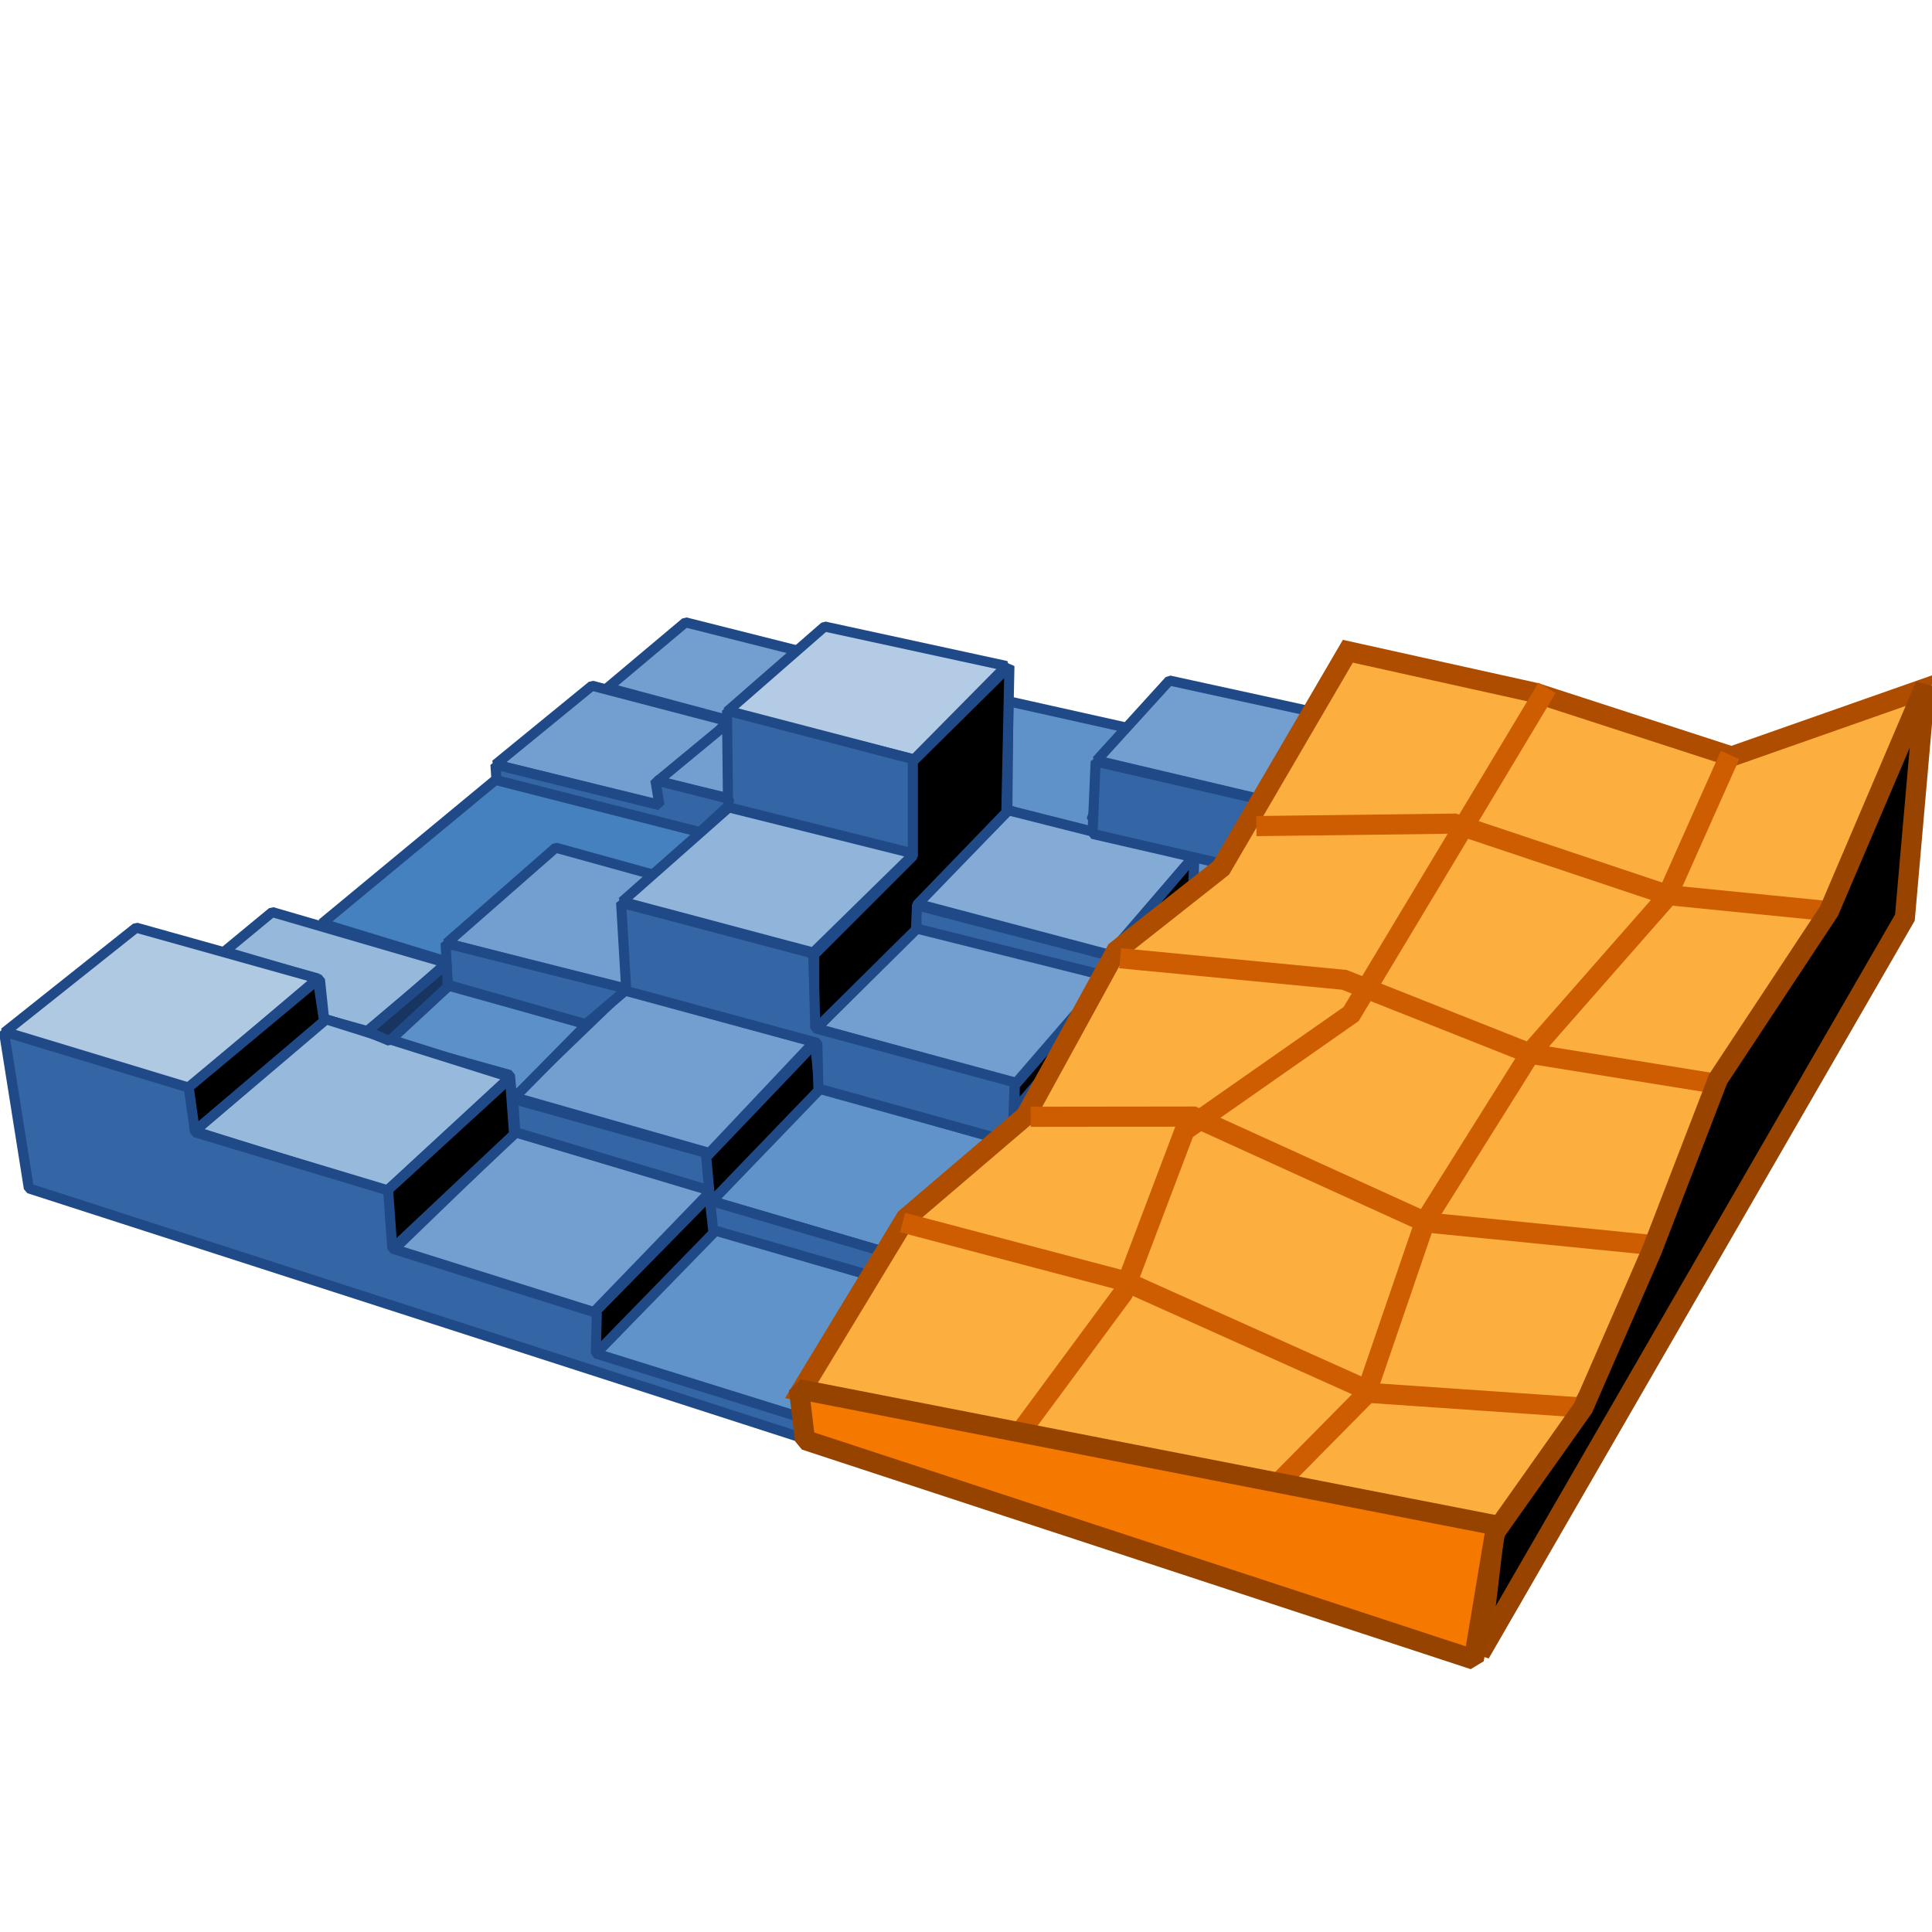 <?xml version="1.0" encoding="UTF-8" standalone="no"?>
<!-- Created with Inkscape (http://www.inkscape.org/) -->

<svg
   xmlns:dc="http://purl.org/dc/elements/1.1/"
   xmlns:cc="http://creativecommons.org/ns#"
   xmlns:rdf="http://www.w3.org/1999/02/22-rdf-syntax-ns#"
   xmlns:svg="http://www.w3.org/2000/svg"
   xmlns="http://www.w3.org/2000/svg"
   xmlns:sodipodi="http://sodipodi.sourceforge.net/DTD/sodipodi-0.dtd"
   xmlns:inkscape="http://www.inkscape.org/namespaces/inkscape"
   width="48px"
   height="48px"
   id="svg3183"
   version="1.1"
   inkscape:version="0.48.5 r10040"
   sodipodi:docname="heightfield_blur.svg">
  <defs
     id="defs3185">
    <linearGradient
       id="linearGradient6867">
      <stop
         style="stop-color:#25569c;stop-opacity:1;"
         offset="0"
         id="stop6869" />
      <stop
         id="stop6875"
         offset="0.5"
         style="stop-color:#6d95d0;stop-opacity:1;" />
      <stop
         style="stop-color:#d2d9e3;stop-opacity:1;"
         offset="1"
         id="stop6871" />
    </linearGradient>
    <linearGradient
       id="linearGradient6859">
      <stop
         style="stop-color:#729fcf;stop-opacity:1;"
         offset="0"
         id="stop6861" />
      <stop
         style="stop-color:#729fcf;stop-opacity:0;"
         offset="1"
         id="stop6863" />
    </linearGradient>
  </defs>
  <sodipodi:namedview
     id="base"
     pagecolor="#ffffff"
     bordercolor="#666666"
     borderopacity="1.0"
     inkscape:pageopacity="0.0"
     inkscape:pageshadow="2"
     inkscape:zoom="19.79899"
     inkscape:cx="23.136866"
     inkscape:cy="16.961719"
     inkscape:current-layer="layer1"
     showgrid="true"
     inkscape:grid-bbox="true"
     inkscape:document-units="px"
     inkscape:window-width="2560"
     inkscape:window-height="1537"
     inkscape:window-x="-8"
     inkscape:window-y="-8"
     inkscape:window-maximized="1" />
  <g
     id="layer1"
     inkscape:label="Layer 1"
     inkscape:groupmode="layer">
    <path
       sodipodi:nodetypes="ccccccc"
       style="color:#000000;fill:#5e92c8;fill-opacity:1;stroke:#204a87;stroke-width:0.25;stroke-linecap:butt;stroke-linejoin:bevel;stroke-miterlimit:4;stroke-opacity:1;stroke-dasharray:none;stroke-dashoffset:0;marker:none;visibility:visible;display:inline;overflow:visible;enable-background:accumulate"
       d="m 27.943,18.068 -2.889,-0.645 -0.026,2.683 4.669,2.066 0.731,-0.939 -3.31,-0.869 z"
       id="path4045-8"
       inkscape:connector-curvature="0" />
    <path
       inkscape:connector-curvature="0"
       id="path4043-4"
       d="m 33.541,17.887 -4.489,-0.98 -1.806,1.987 4.695,1.109 z"
       style="color:#000000;fill:#729fcf;stroke:#204a87;stroke-width:0.25;stroke-linecap:butt;stroke-linejoin:bevel;stroke-miterlimit:4;stroke-opacity:1;stroke-dasharray:none;stroke-dashoffset:0;marker:none;visibility:visible;display:inline;overflow:visible;enable-background:accumulate"
       sodipodi:nodetypes="ccccc" />
    <path
       style="color:#000000;fill:#729fcf;stroke:#204a87;stroke-width:0.25;stroke-linecap:butt;stroke-linejoin:bevel;stroke-miterlimit:4;stroke-opacity:1;stroke-dasharray:none;stroke-dashoffset:0;marker:none;visibility:visible;display:inline;overflow:visible;enable-background:accumulate"
       d="m 17.03,15.462 3.07,0.774 -1.832,1.703 -3.173,-0.851 z"
       id="path4049-5"
       inkscape:connector-curvature="0" />
    <path
       sodipodi:nodetypes="ccccc"
       style="color:#000000;fill:#b3cbe5;fill-opacity:1;stroke:#204a87;stroke-width:0.25;stroke-linecap:butt;stroke-linejoin:bevel;stroke-miterlimit:4;stroke-opacity:1;stroke-dasharray:none;stroke-dashoffset:0;marker:none;visibility:visible;display:inline;overflow:visible;enable-background:accumulate"
       d="m 25.002,16.546 -4.515,-0.98 -2.425,2.116 4.644,1.187 z"
       id="path4047-1"
       inkscape:connector-curvature="0" />
    <path
       style="color:#000000;fill:#729fcf;stroke:#204a87;stroke-width:0.25;stroke-linecap:butt;stroke-linejoin:bevel;stroke-miterlimit:4;stroke-opacity:1;stroke-dasharray:none;stroke-dashoffset:0;marker:none;visibility:visible;display:inline;overflow:visible;enable-background:accumulate"
       d="m 18.062,17.913 -3.354,-0.877 -2.399,1.961 4.102,1.006 z"
       id="path4097-5"
       inkscape:connector-curvature="0"
       sodipodi:nodetypes="ccccc" />
    <path
       style="color:#000000;fill:#729fcf;stroke:#204a87;stroke-width:0.25;stroke-linecap:butt;stroke-linejoin:bevel;stroke-miterlimit:4;stroke-opacity:1;stroke-dasharray:none;stroke-dashoffset:0;marker:none;visibility:visible;display:inline;overflow:visible;enable-background:accumulate"
       d="m 18.114,17.939 -1.78,1.471 1.832,0.439 z"
       id="path4089-2"
       inkscape:connector-curvature="0" />
    <path
       style="color:#000000;fill:none;stroke:#204a87;stroke-width:0.25;stroke-linecap:butt;stroke-linejoin:bevel;stroke-miterlimit:4;stroke-opacity:1;stroke-dasharray:none;stroke-dashoffset:0;marker:none;visibility:visible;display:inline;overflow:visible;enable-background:accumulate"
       d="m 17.392,20.725 -1.006,-0.284 -1.135,1.006 1.006,0.284 z"
       id="path4105-7"
       inkscape:connector-curvature="0" />
    <path
       style="color:#000000;fill:#4581bf;fill-opacity:1;stroke:#204a87;stroke-width:0.25;stroke-linecap:butt;stroke-linejoin:bevel;stroke-miterlimit:4;stroke-opacity:1;stroke-dasharray:none;stroke-dashoffset:0;marker:none;visibility:visible;display:inline;overflow:visible;enable-background:accumulate"
       d="m 17.417,20.673 -5.082,-1.316 -4.334,3.586 3.122,0.955 5.16,-2.167 z"
       id="path4113-6"
       inkscape:connector-curvature="0"
       sodipodi:nodetypes="cccccc" />
    <path
       style="color:#000000;fill:#729fcf;stroke:#204a87;stroke-width:0.25;stroke-linecap:butt;stroke-linejoin:bevel;stroke-miterlimit:4;stroke-opacity:1;stroke-dasharray:none;stroke-dashoffset:0;marker:none;visibility:visible;display:inline;overflow:visible;enable-background:accumulate"
       d="m 16.231,21.731 -2.425,-0.671 -2.709,2.374 4.515,1.161 z"
       id="path4121-1"
       inkscape:connector-curvature="0" />
    <path
       style="color:#000000;fill:#91b4da;fill-opacity:1;stroke:#204a87;stroke-width:0.25;stroke-linecap:butt;stroke-linejoin:bevel;stroke-miterlimit:4;stroke-opacity:1;stroke-dasharray:none;stroke-dashoffset:0;marker:none;visibility:visible;display:inline;overflow:visible;enable-background:accumulate"
       d="m 22.732,21.189 -4.618,-1.135 -2.657,2.348 4.747,1.264 z"
       id="path4081-4"
       inkscape:connector-curvature="0" />
    <path
       style="color:#000000;fill:#83abd5;fill-opacity:1;stroke:#204a87;stroke-width:0.25;stroke-linecap:butt;stroke-linejoin:bevel;stroke-miterlimit:4;stroke-opacity:1;stroke-dasharray:none;stroke-dashoffset:0;marker:none;visibility:visible;display:inline;overflow:visible;enable-background:accumulate"
       d="m 29.646,21.293 -4.592,-1.161 -2.27,2.322 4.773,1.264 z"
       id="path4129-2"
       inkscape:connector-curvature="0" />
    <path
       style="color:#000000;fill:#729fcf;stroke:#204a87;stroke-width:0.25;stroke-linecap:butt;stroke-linejoin:bevel;stroke-miterlimit:4;stroke-opacity:1;stroke-dasharray:none;stroke-dashoffset:0;marker:none;visibility:visible;display:inline;overflow:visible;enable-background:accumulate"
       d="m 27.53,24.26 -4.747,-1.238 -2.502,2.528 4.953,1.367 z"
       id="path4177-1"
       inkscape:connector-curvature="0" />
    <path
       style="color:#000000;fill:#6093c9;fill-opacity:1;stroke:#204a87;stroke-width:0.25;stroke-linecap:butt;stroke-linejoin:bevel;stroke-miterlimit:4;stroke-opacity:1;stroke-dasharray:none;stroke-dashoffset:0;marker:none;visibility:visible;display:inline;overflow:visible;enable-background:accumulate"
       d="m 25.131,28.387 -4.798,-1.367 -2.683,2.812 5.005,1.471 z"
       id="path4241-6"
       inkscape:connector-curvature="0" />
    <path
       style="color:#000000;fill:#729fcf;stroke:#204a87;stroke-width:0.25;stroke-linecap:butt;stroke-linejoin:bevel;stroke-miterlimit:4;stroke-opacity:1;stroke-dasharray:none;stroke-dashoffset:0;marker:none;visibility:visible;display:inline;overflow:visible;enable-background:accumulate"
       d="m 20.229,25.885 -4.721,-1.29 -2.76,2.657 4.876,1.393 z"
       id="path4249-8"
       inkscape:connector-curvature="0" />
    <path
       style="color:#000000;fill:#5c90c8;fill-opacity:1;stroke:#204a87;stroke-width:0.25;stroke-linecap:butt;stroke-linejoin:bevel;stroke-miterlimit:4;stroke-opacity:1;stroke-dasharray:none;stroke-dashoffset:0;marker:none;visibility:visible;display:inline;overflow:visible;enable-background:accumulate"
       d="m 14.579,25.446 -3.431,-0.955 -1.522,1.367 3.044,0.851 0.052,0.619 z"
       id="path4257-5"
       inkscape:connector-curvature="0" />
    <path
       style="color:#000000;fill:#95b8db;fill-opacity:1;stroke:#204a87;stroke-width:0.25;stroke-linecap:butt;stroke-linejoin:bevel;stroke-miterlimit:4;stroke-opacity:1;stroke-dasharray:none;stroke-dashoffset:0;marker:none;visibility:visible;display:inline;overflow:visible;enable-background:accumulate"
       d="m 11.097,23.924 -4.334,-1.264 -1.187,0.98 2.373,0.697 0.103,0.98 1.109,0.31 z"
       id="path4265-7"
       inkscape:connector-curvature="0" />
    <path
       style="color:#000000;fill:#afc9e3;fill-opacity:1;stroke:#204a87;stroke-width:0.25;stroke-linecap:butt;stroke-linejoin:bevel;stroke-miterlimit:4;stroke-opacity:1;stroke-dasharray:none;stroke-dashoffset:0;marker:none;visibility:visible;display:inline;overflow:visible;enable-background:accumulate"
       d="M 7.898,24.311 3.383,23.047 0.107,25.653 4.673,27.046 z"
       id="path4273-6"
       inkscape:connector-curvature="0" />
    <path
       style="color:#000000;fill:#97b9dc;fill-opacity:1;stroke:#204a87;stroke-width:0.25;stroke-linecap:butt;stroke-linejoin:bevel;stroke-miterlimit:4;stroke-opacity:1;stroke-dasharray:none;stroke-dashoffset:0;marker:none;visibility:visible;display:inline;overflow:visible;enable-background:accumulate"
       d="m 12.67,26.762 -4.592,-1.445 -3.251,2.786 4.773,1.496 z"
       id="path4281-1"
       inkscape:connector-curvature="0" />
    <path
       style="color:#000000;fill:#729fcf;stroke:#204a87;stroke-width:0.25;stroke-linecap:butt;stroke-linejoin:bevel;stroke-miterlimit:4;stroke-opacity:1;stroke-dasharray:none;stroke-dashoffset:0;marker:none;visibility:visible;display:inline;overflow:visible;enable-background:accumulate"
       d="M 17.675,29.574 12.799,28.129 9.755,31.071 14.734,32.619 z"
       id="path4289-8"
       inkscape:connector-curvature="0" />
    <path
       style="color:#000000;fill:#6093c9;fill-opacity:1;stroke:#204a87;stroke-width:0.25;stroke-linecap:butt;stroke-linejoin:bevel;stroke-miterlimit:4;stroke-opacity:1;stroke-dasharray:none;stroke-dashoffset:0;marker:none;visibility:visible;display:inline;overflow:visible;enable-background:accumulate"
       d="m 22.422,31.922 -4.695,-1.393 -2.967,3.122 5.289,1.625 z"
       id="path4297-9"
       inkscape:connector-curvature="0" />
    <path
       style="color:#000000;fill:#3465a4;fill-opacity:1;fill-rule:nonzero;stroke:#204a87;stroke-width:0.25;stroke-linecap:butt;stroke-linejoin:bevel;stroke-miterlimit:4;stroke-opacity:1;stroke-dasharray:none;stroke-dashoffset:0;marker:none;visibility:visible;display:inline;overflow:visible;enable-background:accumulate"
       d="m 31.581,19.925 -4.36,-1.006 -0.078,1.799 3.15,0.726 z"
       id="path4348-5"
       inkscape:connector-curvature="0"
       sodipodi:nodetypes="ccccc" />
    <path
       style="color:#000000;fill:#3465a4;fill-opacity:1;fill-rule:nonzero;stroke:#204a87;stroke-width:0.25;stroke-linecap:butt;stroke-linejoin:bevel;stroke-miterlimit:4;stroke-opacity:1;stroke-dasharray:none;stroke-dashoffset:0;marker:none;visibility:visible;display:inline;overflow:visible;enable-background:accumulate"
       d="m 22.706,18.867 0.026,2.348 -4.644,-1.161 -0.026,-2.399 z"
       id="path4356-4"
       inkscape:connector-curvature="0" />
    <path
       style="color:#000000;fill:#3465a4;fill-opacity:1;fill-rule:nonzero;stroke:#204a87;stroke-width:0.25;stroke-linecap:butt;stroke-linejoin:bevel;stroke-miterlimit:4;stroke-opacity:1;stroke-dasharray:none;stroke-dashoffset:0;marker:none;visibility:visible;display:inline;overflow:visible;enable-background:accumulate"
       d="m 18.114,19.848 -1.832,-0.464 0.103,0.619 -4.076,-1.006 0.026,0.387 5.056,1.29 0.697,-0.645 z"
       id="path4364-3"
       inkscape:connector-curvature="0" />
    <path
       style="color:#000000;fill:#3465a4;fill-opacity:1;fill-rule:nonzero;stroke:#204a87;stroke-width:0.25;stroke-linecap:butt;stroke-linejoin:bevel;stroke-miterlimit:4;stroke-opacity:1;stroke-dasharray:none;stroke-dashoffset:0;marker:none;visibility:visible;display:inline;overflow:visible;enable-background:accumulate"
       d="m 22.732,22.479 4.824,1.264 -0.026,0.516 -4.747,-1.187 z"
       id="path4372-1"
       inkscape:connector-curvature="0" />
    <path
       style="color:#000000;fill:#3465a4;fill-opacity:1;fill-rule:nonzero;stroke:#204a87;stroke-width:0.25;stroke-linecap:butt;stroke-linejoin:bevel;stroke-miterlimit:4;stroke-opacity:1;stroke-dasharray:none;stroke-dashoffset:0;marker:none;visibility:visible;display:inline;overflow:visible;enable-background:accumulate"
       d="m 15.586,24.569 -4.515,-1.135 0.052,1.032 3.431,0.98 z"
       id="path4420-1"
       inkscape:connector-curvature="0" />
    <path
       style="color:#000000;fill:#3465a4;fill-opacity:1;fill-rule:nonzero;stroke:#204a87;stroke-width:0.25;stroke-linecap:butt;stroke-linejoin:bevel;stroke-miterlimit:4;stroke-opacity:1;stroke-dasharray:none;stroke-dashoffset:0;marker:none;visibility:visible;display:inline;overflow:visible;enable-background:accumulate"
       d="m 22.654,31.664 0,-0.361 -5.005,-1.471 0.052,0.722 4.721,1.367 z"
       id="path4428-1"
       inkscape:connector-curvature="0" />
    <path
       style="color:#000000;fill:#3465a4;fill-opacity:1;fill-rule:nonzero;stroke:#204a87;stroke-width:0.25;stroke-linecap:butt;stroke-linejoin:bevel;stroke-miterlimit:4;stroke-opacity:1;stroke-dasharray:none;stroke-dashoffset:0;marker:none;visibility:visible;display:inline;overflow:visible;enable-background:accumulate"
       d="m 17.624,29.574 -0.077,-0.929 -4.798,-1.342 0.052,0.826 z"
       id="path4436-3"
       inkscape:connector-curvature="0" />
    <path
       style="color:#000000;fill:#000000;fill-opacity:1;fill-rule:nonzero;stroke:#204a87;stroke-width:0.25;stroke-linecap:butt;stroke-linejoin:bevel;stroke-miterlimit:4;stroke-opacity:1;stroke-dasharray:none;stroke-dashoffset:0;marker:none;visibility:visible;display:inline;overflow:visible;enable-background:accumulate"
       d="m 29.62,22.995 0.052,-1.729 -2.115,2.477 -0.026,0.542 -2.322,2.683 0,0.619 2.27,-2.657 0.284,0.103 z"
       id="path4479-7"
       inkscape:connector-curvature="0" />
    <path
       style="color:#000000;fill:#000000;fill-opacity:1;fill-rule:nonzero;stroke:#204a87;stroke-width:0.25;stroke-linecap:butt;stroke-linejoin:bevel;stroke-miterlimit:4;stroke-opacity:1;stroke-dasharray:none;stroke-dashoffset:0;marker:none;visibility:visible;display:inline;overflow:visible;enable-background:accumulate"
       d="m 25.002,20.183 0.077,-3.638 -2.399,2.374 0,2.348 -2.451,2.451 0,1.883 2.528,-2.503 0.026,-0.619 z"
       id="path4487-7"
       inkscape:connector-curvature="0" />
    <path
       style="color:#000000;fill:#173560;fill-opacity:1;fill-rule:nonzero;stroke:#204a87;stroke-width:0.25;stroke-linecap:butt;stroke-linejoin:bevel;stroke-miterlimit:4;stroke-opacity:1;stroke-dasharray:none;stroke-dashoffset:0;marker:none;visibility:visible;display:inline;overflow:visible;enable-background:accumulate"
       d="m 25.183,29.11 0.026,-0.722 -2.58,2.967 0.026,0.335 0.284,0.077 z"
       id="path4495-9"
       inkscape:connector-curvature="0" />
    <path
       style="color:#000000;fill:#000000;fill-opacity:1;fill-rule:nonzero;stroke:#204a87;stroke-width:0.25;stroke-linecap:butt;stroke-linejoin:bevel;stroke-miterlimit:4;stroke-opacity:1;stroke-dasharray:none;stroke-dashoffset:0;marker:none;visibility:visible;display:inline;overflow:visible;enable-background:accumulate"
       d="m 20.358,27.072 -0.103,-1.161 -2.709,2.838 0.103,1.135 z"
       id="path4503-3"
       inkscape:connector-curvature="0" />
    <path
       style="color:#000000;fill:#000000;fill-opacity:1;fill-rule:nonzero;stroke:#204a87;stroke-width:0.25;stroke-linecap:butt;stroke-linejoin:bevel;stroke-miterlimit:4;stroke-opacity:1;stroke-dasharray:none;stroke-dashoffset:0;marker:none;visibility:visible;display:inline;overflow:visible;enable-background:accumulate"
       d="m 17.727,30.632 -0.103,-0.929 -2.889,2.941 0.052,1.006 z"
       id="path4511-1"
       inkscape:connector-curvature="0" />
    <path
       style="color:#000000;fill:#173560;fill-opacity:1;fill-rule:nonzero;stroke:#204a87;stroke-width:0.25;stroke-linecap:butt;stroke-linejoin:bevel;stroke-miterlimit:4;stroke-opacity:1;stroke-dasharray:none;stroke-dashoffset:0;marker:none;visibility:visible;display:inline;overflow:visible;enable-background:accumulate"
       d="m 11.097,23.95 -1.986,1.677 0.568,0.232 1.445,-1.342 z"
       id="path4519-9"
       inkscape:connector-curvature="0" />
    <path
       style="color:#000000;fill:#000000;fill-opacity:1;fill-rule:nonzero;stroke:#204a87;stroke-width:0.25;stroke-linecap:butt;stroke-linejoin:bevel;stroke-miterlimit:4;stroke-opacity:1;stroke-dasharray:none;stroke-dashoffset:0;marker:none;visibility:visible;display:inline;overflow:visible;enable-background:accumulate"
       d="m 8.052,25.369 -0.155,-1.032 -3.251,2.709 0.155,1.084 z"
       id="path4527-8"
       inkscape:connector-curvature="0" />
    <path
       style="color:#000000;fill:#000000;fill-opacity:1;fill-rule:nonzero;stroke:#204a87;stroke-width:0.25;stroke-linecap:butt;stroke-linejoin:bevel;stroke-miterlimit:4;stroke-opacity:1;stroke-dasharray:none;stroke-dashoffset:0;marker:none;visibility:visible;display:inline;overflow:visible;enable-background:accumulate"
       d="m 12.67,26.788 -3.07,2.812 0.103,1.471 3.07,-2.89 z"
       id="path4535-6"
       inkscape:connector-curvature="0" />
    <path
       inkscape:connector-curvature="0"
       id="path5592"
       d="m 25.183,27.588 0.026,-0.697 -4.953,-1.342 -0.052,-1.858 -4.773,-1.264 0.129,2.193 4.747,1.29 0.026,1.135 4.824,1.342 z"
       style="color:#000000;fill:#3465a4;fill-opacity:1;fill-rule:nonzero;stroke:#204a87;stroke-width:0.25;stroke-linecap:butt;stroke-linejoin:bevel;stroke-miterlimit:4;stroke-opacity:1;stroke-dasharray:none;stroke-dashoffset:0;marker:none;visibility:visible;display:inline;overflow:visible;enable-background:accumulate"
       sodipodi:nodetypes="cccccccccc" />
    <path
       style="fill:#3465a4;stroke:#204a87;stroke-width:0.25;stroke-linecap:butt;stroke-linejoin:bevel;stroke-miterlimit:4;stroke-opacity:1;stroke-dasharray:none"
       d="m 20.013,35.252 -5.211,-1.625 0.026,-1.006 -5.082,-1.6 -0.103,-1.445 -4.798,-1.445 -0.155,-1.109 -4.592,-1.393 0.619,3.896 19.295,6.226 z"
       id="path4010-9"
       inkscape:connector-curvature="0"
       sodipodi:nodetypes="ccccccccccc" />
    <path
       style="fill:#fcaf3e;fill-opacity:1;stroke:#ae4d00;stroke-width:0.5;stroke-linecap:butt;stroke-linejoin:miter;stroke-miterlimit:4;stroke-opacity:1;stroke-dasharray:none"
       d="m 19.9,34.565 2.605,-4.298 2.982,-2.547 2.246,-4.097 2.61,-2.06 3.144,-5.383 4.66,1.033 4.873,1.581 4.71,-1.655 -0.556,4.546 -9.849,16.617 z"
       id="path6779"
       inkscape:connector-curvature="0"
       sodipodi:nodetypes="cccccccccccc" />
    <path
       style="fill:none;stroke:#ce5c00;stroke-width:0.5;stroke-linecap:butt;stroke-linejoin:miter;stroke-miterlimit:4;stroke-opacity:1;stroke-dasharray:none"
       d="m 25.355,35.575 2.546,-3.446 1.53,-4.041 4.138,-2.895 4.867,-8.104"
       id="path6877"
       inkscape:connector-curvature="0"
       sodipodi:nodetypes="ccccc" />
    <path
       style="fill:none;stroke:#ce5c00;stroke-width:0.5;stroke-linecap:butt;stroke-linejoin:miter;stroke-miterlimit:4;stroke-opacity:1;stroke-dasharray:none"
       d="m 31.82,36.787 2.111,-2.137 1.478,-4.314 2.656,-4.236 3.34,-3.804 1.578,-3.54"
       id="path6879"
       inkscape:connector-curvature="0"
       sodipodi:nodetypes="cccccc" />
    <path
       style="color:#000000;fill:none;stroke:#ce5c00;stroke-width:0.5;stroke-linecap:butt;stroke-linejoin:miter;stroke-miterlimit:4;stroke-opacity:1;stroke-dasharray:none;stroke-dashoffset:0;marker:none;visibility:visible;display:inline;overflow:visible;enable-background:accumulate"
       d="m 31.214,20.524 4.922,-0.061 5.308,1.776 4.064,0.406"
       id="path6881"
       inkscape:connector-curvature="0"
       sodipodi:nodetypes="cccc" />
    <path
       style="color:#000000;fill:none;stroke:#ce5c00;stroke-width:0.5;stroke-linecap:butt;stroke-linejoin:miter;stroke-miterlimit:4;stroke-opacity:1;stroke-dasharray:none;stroke-dashoffset:0;marker:none;visibility:visible;display:inline;overflow:visible;enable-background:accumulate"
       d="m 27.83,23.807 5.57,0.537 4.632,1.838 5.001,0.806"
       id="path6883"
       inkscape:connector-curvature="0"
       sodipodi:nodetypes="cccc" />
    <path
       style="color:#000000;fill:none;stroke:#ce5c00;stroke-width:0.5;stroke-linecap:butt;stroke-linejoin:miter;stroke-miterlimit:4;stroke-opacity:1;stroke-dasharray:none;stroke-dashoffset:0;marker:none;visibility:visible;display:inline;overflow:visible;enable-background:accumulate"
       d="m 25.607,27.746 4.042,-0.005 5.779,2.63 5.584,0.557"
       id="path6885"
       inkscape:connector-curvature="0"
       sodipodi:nodetypes="cccc" />
    <path
       style="color:#000000;fill:none;stroke:#ce5c00;stroke-width:0.5;stroke-linecap:butt;stroke-linejoin:miter;stroke-miterlimit:4;stroke-opacity:1;stroke-dasharray:none;stroke-dashoffset:0;marker:none;visibility:visible;display:inline;overflow:visible;enable-background:accumulate"
       d="m 22.425,30.373 5.495,1.449 6.223,2.792 5.151,0.355"
       id="path6887"
       inkscape:connector-curvature="0"
       sodipodi:nodetypes="cccc" />
    <path
       style="fill:#000000;stroke:#984400;stroke-width:0.5;stroke-linecap:butt;stroke-linejoin:miter;stroke-miterlimit:4;stroke-opacity:1;stroke-dasharray:none"
       d="m 36.77,41.08 0.354,-2.98 2.212,-3.126 1.705,-3.908 1.642,-4.255 2.759,-4.176 2.39,-5.597 -0.505,5.758 z"
       id="path6781"
       inkscape:connector-curvature="0"
       sodipodi:nodetypes="ccccccccc" />
    <path
       style="color:#000000;fill:#f57900;fill-opacity:1;fill-rule:nonzero;stroke:#964300;stroke-width:0.5;stroke-linecap:butt;stroke-linejoin:bevel;stroke-miterlimit:4;stroke-opacity:1;stroke-dasharray:none;stroke-dashoffset:0;marker:none;visibility:visible;display:inline;overflow:visible;enable-background:accumulate"
       d="m 20.001,35.777 -0.152,-1.263 17.324,3.384 -0.556,3.334 z"
       id="path6827"
       inkscape:connector-curvature="0"
       sodipodi:nodetypes="ccccc" />
  </g>
</svg>
